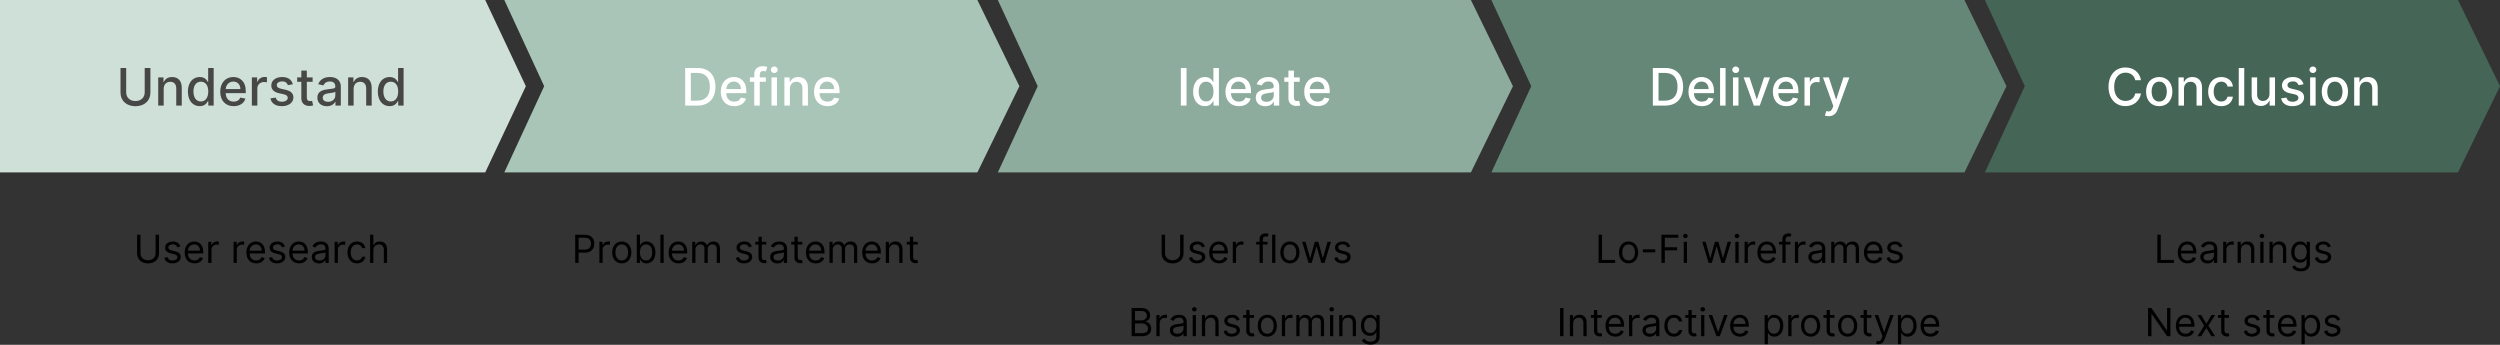 <svg width="1160" height="160" viewBox="0 0 1160 160" fill="none" xmlns="http://www.w3.org/2000/svg">
<rect x="0" y="0" width="1160" height="160" fill="#333333" stroke="none"/>
<path d="M0 0H225.145L244 40L225.145 80H0V0Z" fill="#CFE0D9"/>
<path d="M234 0H453.5L473 40L453.5 80H234L252.5 40L234 0Z" fill="#A8C5B8"/>
<path d="M463 0H682.5L702 40L682.5 80H463L481.5 40L463 0Z" fill="#8DAC9E"/>
<path d="M692 0H911.5L931 40L911.5 80H692L710.5 40L692 0Z" fill="#658777"/>
<path d="M921 0H1140.5L1160 40L1140.5 80H921L939.5 40L921 0Z" fill="#456556"/>
<path d="M67.142 31.546V42.812C67.142 45.182 65.506 46.886 62.847 46.886C60.196 46.886 58.551 45.182 58.551 42.812V31.546H55.918V43.026C55.918 46.69 58.662 49.29 62.847 49.29C67.031 49.29 69.784 46.69 69.784 43.026V31.546H67.142ZM75.957 41.227C75.957 39.139 77.235 37.946 79.008 37.946C80.738 37.946 81.786 39.08 81.786 40.98V49H84.335V40.673C84.335 37.435 82.553 35.739 79.877 35.739C77.908 35.739 76.621 36.651 76.016 38.04H75.854V35.909H73.408V49H75.957V41.227ZM92.653 49.256C95.039 49.256 95.977 47.798 96.437 46.963H96.65V49H99.138V31.546H96.59V38.031H96.437C95.977 37.222 95.107 35.739 92.67 35.739C89.508 35.739 87.181 38.236 87.181 42.48C87.181 46.716 89.474 49.256 92.653 49.256ZM93.215 47.082C90.94 47.082 89.755 45.08 89.755 42.455C89.755 39.855 90.914 37.903 93.215 37.903C95.44 37.903 96.633 39.719 96.633 42.455C96.633 45.207 95.414 47.082 93.215 47.082ZM108.418 49.264C111.273 49.264 113.293 47.858 113.872 45.727L111.46 45.293C111 46.528 109.892 47.159 108.443 47.159C106.261 47.159 104.795 45.744 104.727 43.222H114.034V42.318C114.034 37.588 111.205 35.739 108.239 35.739C104.591 35.739 102.188 38.517 102.188 42.54C102.188 46.605 104.557 49.264 108.418 49.264ZM104.736 41.312C104.838 39.455 106.185 37.844 108.256 37.844C110.233 37.844 111.528 39.31 111.537 41.312H104.736ZM116.862 49H119.41V41.006C119.41 39.293 120.731 38.057 122.538 38.057C123.066 38.057 123.663 38.151 123.867 38.21V35.773C123.612 35.739 123.109 35.713 122.785 35.713C121.251 35.713 119.938 36.582 119.461 37.989H119.325V35.909H116.862V49ZM135.882 39.105C135.354 37.068 133.76 35.739 130.93 35.739C127.973 35.739 125.876 37.298 125.876 39.617C125.876 41.474 127.001 42.71 129.456 43.256L131.672 43.742C132.933 44.023 133.521 44.585 133.521 45.403C133.521 46.418 132.439 47.21 130.768 47.21C129.243 47.21 128.263 46.554 127.956 45.267L125.493 45.642C125.919 47.96 127.845 49.264 130.786 49.264C133.947 49.264 136.138 47.585 136.138 45.216C136.138 43.367 134.962 42.224 132.558 41.67L130.479 41.193C129.038 40.852 128.416 40.367 128.425 39.48C128.416 38.474 129.507 37.758 130.956 37.758C132.541 37.758 133.274 38.636 133.572 39.514L135.882 39.105ZM145.05 35.909H142.366V32.773H139.817V35.909H137.9V37.955H139.817V45.685C139.809 48.062 141.624 49.213 143.636 49.17C144.445 49.162 144.991 49.008 145.289 48.898L144.829 46.793C144.658 46.827 144.343 46.903 143.934 46.903C143.107 46.903 142.366 46.631 142.366 45.156V37.955H145.05V35.909ZM151.679 49.29C153.844 49.29 155.062 48.19 155.548 47.21H155.651V49H158.139V40.307C158.139 36.497 155.139 35.739 153.06 35.739C150.69 35.739 148.509 36.693 147.656 39.08L150.051 39.625C150.426 38.696 151.381 37.801 153.094 37.801C154.739 37.801 155.582 38.662 155.582 40.145V40.205C155.582 41.133 154.628 41.117 152.276 41.389C149.795 41.679 147.256 42.327 147.256 45.301C147.256 47.875 149.19 49.29 151.679 49.29ZM152.233 47.244C150.793 47.244 149.753 46.597 149.753 45.335C149.753 43.972 150.963 43.486 152.438 43.29C153.264 43.179 155.224 42.957 155.591 42.591V44.278C155.591 45.83 154.355 47.244 152.233 47.244ZM164.082 41.227C164.082 39.139 165.36 37.946 167.133 37.946C168.863 37.946 169.911 39.08 169.911 40.98V49H172.46V40.673C172.46 37.435 170.678 35.739 168.002 35.739C166.033 35.739 164.746 36.651 164.141 38.04H163.979V35.909H161.533V49H164.082V41.227ZM180.778 49.256C183.164 49.256 184.102 47.798 184.562 46.963H184.775V49H187.263V31.546H184.715V38.031H184.562C184.102 37.222 183.232 35.739 180.795 35.739C177.633 35.739 175.306 38.236 175.306 42.48C175.306 46.716 177.599 49.256 180.778 49.256ZM181.34 47.082C179.065 47.082 177.88 45.08 177.88 42.455C177.88 39.855 179.039 37.903 181.34 37.903C183.565 37.903 184.758 39.719 184.758 42.455C184.758 45.207 183.539 47.082 181.34 47.082Z" fill="#474747"/>
<path d="M323.568 49C328.886 49 331.963 45.702 331.963 40.247C331.963 34.818 328.886 31.546 323.747 31.546H317.918V49H323.568ZM320.551 46.699V33.847H323.585C327.403 33.847 329.372 36.131 329.372 40.247C329.372 44.381 327.403 46.699 323.423 46.699H320.551ZM340.675 49.264C343.531 49.264 345.55 47.858 346.13 45.727L343.718 45.293C343.258 46.528 342.15 47.159 340.701 47.159C338.519 47.159 337.053 45.744 336.985 43.222H346.292V42.318C346.292 37.588 343.462 35.739 340.496 35.739C336.849 35.739 334.445 38.517 334.445 42.54C334.445 46.605 336.815 49.264 340.675 49.264ZM336.994 41.312C337.096 39.455 338.442 37.844 340.513 37.844C342.491 37.844 343.786 39.31 343.795 41.312H336.994ZM355.349 35.909H352.528V34.733C352.528 33.574 353.006 32.943 354.25 32.943C354.778 32.943 355.153 33.062 355.392 33.139L355.989 31.077C355.631 30.94 354.889 30.727 353.858 30.727C351.787 30.727 349.972 31.938 349.972 34.392V35.909H347.952V37.955H349.972V49H352.528V37.955H355.349V35.909ZM357.979 49H360.527V35.909H357.979V49ZM359.266 33.889C360.143 33.889 360.876 33.207 360.876 32.372C360.876 31.537 360.143 30.847 359.266 30.847C358.379 30.847 357.655 31.537 357.655 32.372C357.655 33.207 358.379 33.889 359.266 33.889ZM366.504 41.227C366.504 39.139 367.782 37.946 369.555 37.946C371.285 37.946 372.333 39.08 372.333 40.98V49H374.881V40.673C374.881 37.435 373.1 35.739 370.424 35.739C368.455 35.739 367.168 36.651 366.563 38.04H366.401V35.909H363.955V49H366.504V41.227ZM383.941 49.264C386.796 49.264 388.816 47.858 389.396 45.727L386.984 45.293C386.523 46.528 385.415 47.159 383.967 47.159C381.785 47.159 380.319 45.744 380.251 43.222H389.558V42.318C389.558 37.588 386.728 35.739 383.762 35.739C380.114 35.739 377.711 38.517 377.711 42.54C377.711 46.605 380.08 49.264 383.941 49.264ZM380.259 41.312C380.362 39.455 381.708 37.844 383.779 37.844C385.756 37.844 387.052 39.31 387.06 41.312H380.259Z" fill="white"/>
<path d="M550.551 31.546H547.918V49H550.551V31.546ZM559.082 49.256C561.469 49.256 562.406 47.798 562.866 46.963H563.08V49H565.568V31.546H563.02V38.031H562.866C562.406 37.222 561.537 35.739 559.099 35.739C555.938 35.739 553.611 38.236 553.611 42.48C553.611 46.716 555.903 49.256 559.082 49.256ZM559.645 47.082C557.369 47.082 556.185 45.08 556.185 42.455C556.185 39.855 557.344 37.903 559.645 37.903C561.869 37.903 563.062 39.719 563.062 42.455C563.062 45.207 561.844 47.082 559.645 47.082ZM574.847 49.264C577.702 49.264 579.722 47.858 580.302 45.727L577.89 45.293C577.43 46.528 576.322 47.159 574.873 47.159C572.691 47.159 571.225 45.744 571.157 43.222H580.464V42.318C580.464 37.588 577.634 35.739 574.668 35.739C571.021 35.739 568.617 38.517 568.617 42.54C568.617 46.605 570.987 49.264 574.847 49.264ZM571.165 41.312C571.268 39.455 572.614 37.844 574.685 37.844C576.663 37.844 577.958 39.31 577.967 41.312H571.165ZM587.101 49.29C589.266 49.29 590.484 48.19 590.97 47.21H591.072V49H593.561V40.307C593.561 36.497 590.561 35.739 588.482 35.739C586.112 35.739 583.93 36.693 583.078 39.08L585.473 39.625C585.848 38.696 586.803 37.801 588.516 37.801C590.161 37.801 591.004 38.662 591.004 40.145V40.205C591.004 41.133 590.05 41.117 587.697 41.389C585.217 41.679 582.678 42.327 582.678 45.301C582.678 47.875 584.612 49.29 587.101 49.29ZM587.655 47.244C586.214 47.244 585.175 46.597 585.175 45.335C585.175 43.972 586.385 43.486 587.859 43.29C588.686 43.179 590.646 42.957 591.013 42.591V44.278C591.013 45.83 589.777 47.244 587.655 47.244ZM603.066 35.909H600.381V32.773H597.833V35.909H595.915V37.955H597.833V45.685C597.825 48.062 599.64 49.213 601.651 49.17C602.461 49.162 603.006 49.008 603.305 48.898L602.844 46.793C602.674 46.827 602.359 46.903 601.95 46.903C601.123 46.903 600.381 46.631 600.381 45.156V37.955H603.066V35.909ZM611.386 49.264C614.241 49.264 616.261 47.858 616.841 45.727L614.429 45.293C613.969 46.528 612.861 47.159 611.412 47.159C609.23 47.159 607.764 45.744 607.696 43.222H617.003V42.318C617.003 37.588 614.173 35.739 611.207 35.739C607.56 35.739 605.156 38.517 605.156 42.54C605.156 46.605 607.526 49.264 611.386 49.264ZM607.705 41.312C607.807 39.455 609.153 37.844 611.224 37.844C613.202 37.844 614.497 39.31 614.506 41.312H607.705Z" fill="white"/>
<path d="M772.568 49C777.886 49 780.963 45.702 780.963 40.247C780.963 34.818 777.886 31.546 772.747 31.546H766.918V49H772.568ZM769.551 46.699V33.847H772.585C776.403 33.847 778.372 36.131 778.372 40.247C778.372 44.381 776.403 46.699 772.423 46.699H769.551ZM789.675 49.264C792.531 49.264 794.55 47.858 795.13 45.727L792.718 45.293C792.258 46.528 791.15 47.159 789.701 47.159C787.519 47.159 786.053 45.744 785.985 43.222H795.292V42.318C795.292 37.588 792.462 35.739 789.496 35.739C785.849 35.739 783.445 38.517 783.445 42.54C783.445 46.605 785.815 49.264 789.675 49.264ZM785.994 41.312C786.096 39.455 787.442 37.844 789.513 37.844C791.491 37.844 792.786 39.31 792.795 41.312H785.994ZM800.668 31.546H798.119V49H800.668V31.546ZM804.096 49H806.644V35.909H804.096V49ZM805.383 33.889C806.261 33.889 806.994 33.207 806.994 32.372C806.994 31.537 806.261 30.847 805.383 30.847C804.496 30.847 803.772 31.537 803.772 32.372C803.772 33.207 804.496 33.889 805.383 33.889ZM821.271 35.909H818.536L815.229 45.983H815.092L811.777 35.909H809.041L813.797 49H816.524L821.271 35.909ZM828.839 49.264C831.695 49.264 833.714 47.858 834.294 45.727L831.882 45.293C831.422 46.528 830.314 47.159 828.865 47.159C826.683 47.159 825.217 45.744 825.149 43.222H834.456V42.318C834.456 37.588 831.626 35.739 828.661 35.739C825.013 35.739 822.609 38.517 822.609 42.54C822.609 46.605 824.979 49.264 828.839 49.264ZM825.158 41.312C825.26 39.455 826.607 37.844 828.678 37.844C830.655 37.844 831.95 39.31 831.959 41.312H825.158ZM837.283 49H839.832V41.006C839.832 39.293 841.153 38.057 842.96 38.057C843.488 38.057 844.085 38.151 844.289 38.21V35.773C844.033 35.739 843.531 35.713 843.207 35.713C841.673 35.713 840.36 36.582 839.883 37.989H839.746V35.909H837.283V49ZM848.504 53.909C850.609 53.909 851.938 52.81 852.697 50.747L858.109 35.935L855.356 35.909L852.04 46.068H851.904L848.589 35.909H845.862L850.651 49.17L850.336 50.04C849.688 51.778 848.776 51.923 847.379 51.54L846.765 53.628C847.072 53.764 847.737 53.909 848.504 53.909Z" fill="white"/>
<path d="M993.415 37.222C992.818 33.489 989.895 31.307 986.205 31.307C981.688 31.307 978.355 34.69 978.355 40.273C978.355 45.855 981.67 49.239 986.205 49.239C990.04 49.239 992.844 46.835 993.415 43.383L990.756 43.375C990.304 45.608 988.429 46.835 986.222 46.835C983.23 46.835 980.972 44.543 980.972 40.273C980.972 36.037 983.222 33.71 986.23 33.71C988.455 33.71 990.321 34.963 990.756 37.222H993.415ZM1001.88 49.264C1005.57 49.264 1007.98 46.562 1007.98 42.514C1007.98 38.44 1005.57 35.739 1001.88 35.739C998.185 35.739 995.773 38.44 995.773 42.514C995.773 46.562 998.185 49.264 1001.88 49.264ZM1001.88 47.125C999.472 47.125 998.347 45.02 998.347 42.506C998.347 40 999.472 37.869 1001.88 37.869C1004.28 37.869 1005.4 40 1005.4 42.506C1005.4 45.02 1004.28 47.125 1001.88 47.125ZM1013.37 41.227C1013.37 39.139 1014.65 37.946 1016.42 37.946C1018.15 37.946 1019.2 39.08 1019.2 40.98V49H1021.75V40.673C1021.75 37.435 1019.97 35.739 1017.29 35.739C1015.32 35.739 1014.04 36.651 1013.43 38.04H1013.27V35.909H1010.82V49H1013.37V41.227ZM1030.68 49.264C1033.77 49.264 1035.78 47.406 1036.06 44.858H1033.58C1033.25 46.273 1032.15 47.108 1030.7 47.108C1028.54 47.108 1027.15 45.31 1027.15 42.455C1027.15 39.651 1028.57 37.886 1030.7 37.886C1032.32 37.886 1033.31 38.909 1033.58 40.136H1036.06C1035.79 37.494 1033.63 35.739 1030.65 35.739C1026.96 35.739 1024.58 38.517 1024.58 42.514C1024.58 46.46 1026.88 49.264 1030.68 49.264ZM1041.33 31.546H1038.78V49H1041.33V31.546ZM1053.05 43.571C1053.06 45.795 1051.41 46.852 1049.98 46.852C1048.4 46.852 1047.31 45.71 1047.31 43.929V35.909H1044.76V44.236C1044.76 47.483 1046.54 49.17 1049.06 49.17C1051.02 49.17 1052.36 48.131 1052.97 46.733H1053.1V49H1055.61V35.909H1053.05V43.571ZM1068.84 39.105C1068.31 37.068 1066.72 35.739 1063.89 35.739C1060.93 35.739 1058.84 37.298 1058.84 39.617C1058.84 41.474 1059.96 42.71 1062.42 43.256L1064.63 43.742C1065.89 44.023 1066.48 44.585 1066.48 45.403C1066.48 46.418 1065.4 47.21 1063.73 47.21C1062.2 47.21 1061.22 46.554 1060.92 45.267L1058.45 45.642C1058.88 47.96 1060.81 49.264 1063.75 49.264C1066.91 49.264 1069.1 47.585 1069.1 45.216C1069.1 43.367 1067.92 42.224 1065.52 41.67L1063.44 41.193C1062 40.852 1061.38 40.367 1061.39 39.48C1061.38 38.474 1062.47 37.758 1063.92 37.758C1065.5 37.758 1066.24 38.636 1066.53 39.514L1068.84 39.105ZM1071.9 49H1074.45V35.909H1071.9V49ZM1073.19 33.889C1074.07 33.889 1074.8 33.207 1074.8 32.372C1074.8 31.537 1074.07 30.847 1073.19 30.847C1072.3 30.847 1071.58 31.537 1071.58 32.372C1071.58 33.207 1072.3 33.889 1073.19 33.889ZM1083.39 49.264C1087.08 49.264 1089.49 46.562 1089.49 42.514C1089.49 38.44 1087.08 35.739 1083.39 35.739C1079.7 35.739 1077.29 38.44 1077.29 42.514C1077.29 46.562 1079.7 49.264 1083.39 49.264ZM1083.4 47.125C1080.99 47.125 1079.86 45.02 1079.86 42.506C1079.86 40 1080.99 37.869 1083.4 37.869C1085.79 37.869 1086.92 40 1086.92 42.506C1086.92 45.02 1085.79 47.125 1083.4 47.125ZM1094.89 41.227C1094.89 39.139 1096.16 37.946 1097.94 37.946C1099.67 37.946 1100.72 39.08 1100.72 40.98V49H1103.26V40.673C1103.26 37.435 1101.48 35.739 1098.81 35.739C1096.84 35.739 1095.55 36.651 1094.95 38.04H1094.78V35.909H1092.34V49H1094.89V41.227Z" fill="white"/>
<path d="M72.192 108.909V117.449C72.192 119.366 70.875 120.747 68.689 120.747C66.503 120.747 65.186 119.366 65.186 117.449V108.909H63.601V117.577C63.601 120.261 65.608 122.23 68.689 122.23C71.77 122.23 73.777 120.261 73.777 117.577V108.909H72.192ZM83.693 114.381C83.22 112.987 82.159 112.054 80.215 112.054C78.144 112.054 76.61 113.23 76.61 114.892C76.61 116.247 77.416 117.155 79.218 117.577L80.855 117.96C81.845 118.19 82.312 118.663 82.312 119.341C82.312 120.185 81.417 120.875 80.011 120.875C78.777 120.875 78.004 120.344 77.735 119.29L76.303 119.648C76.655 121.316 78.029 122.205 80.036 122.205C82.318 122.205 83.872 120.958 83.872 119.264C83.872 117.896 83.015 117.033 81.264 116.605L79.806 116.247C78.643 115.96 78.119 115.57 78.119 114.815C78.119 113.972 79.014 113.358 80.215 113.358C81.532 113.358 82.076 114.087 82.338 114.764L83.693 114.381ZM90.259 122.205C92.253 122.205 93.711 121.207 94.171 119.724L92.713 119.315C92.33 120.338 91.441 120.849 90.259 120.849C88.488 120.849 87.267 119.705 87.197 117.602H94.324V116.963C94.324 113.307 92.151 112.054 90.106 112.054C87.446 112.054 85.682 114.151 85.682 117.168C85.682 120.185 87.421 122.205 90.259 122.205ZM87.197 116.298C87.299 114.771 88.38 113.409 90.106 113.409C91.742 113.409 92.79 114.636 92.79 116.298H87.197ZM96.619 122H98.127V115.787C98.127 114.457 99.176 113.486 100.608 113.486C101.01 113.486 101.426 113.562 101.528 113.588V112.054C101.355 112.041 100.959 112.028 100.735 112.028C99.559 112.028 98.537 112.693 98.179 113.665H98.076V112.182H96.619V122ZM108.379 122H109.887V115.787C109.887 114.457 110.936 113.486 112.367 113.486C112.77 113.486 113.186 113.562 113.288 113.588V112.054C113.115 112.041 112.719 112.028 112.495 112.028C111.319 112.028 110.296 112.693 109.938 113.665H109.836V112.182H108.379V122ZM118.894 122.205C120.888 122.205 122.345 121.207 122.806 119.724L121.348 119.315C120.965 120.338 120.076 120.849 118.894 120.849C117.123 120.849 115.902 119.705 115.832 117.602H122.959V116.963C122.959 113.307 120.786 112.054 118.74 112.054C116.081 112.054 114.317 114.151 114.317 117.168C114.317 120.185 116.056 122.205 118.894 122.205ZM115.832 116.298C115.934 114.771 117.014 113.409 118.74 113.409C120.377 113.409 121.425 114.636 121.425 116.298H115.832ZM132.208 114.381C131.735 112.987 130.674 112.054 128.731 112.054C126.66 112.054 125.126 113.23 125.126 114.892C125.126 116.247 125.931 117.155 127.734 117.577L129.37 117.96C130.361 118.19 130.828 118.663 130.828 119.341C130.828 120.185 129.933 120.875 128.526 120.875C127.293 120.875 126.519 120.344 126.251 119.29L124.819 119.648C125.171 121.316 126.545 122.205 128.552 122.205C130.834 122.205 132.387 120.958 132.387 119.264C132.387 117.896 131.531 117.033 129.779 116.605L128.322 116.247C127.159 115.96 126.634 115.57 126.634 114.815C126.634 113.972 127.529 113.358 128.731 113.358C130.048 113.358 130.591 114.087 130.853 114.764L132.208 114.381ZM138.775 122.205C140.769 122.205 142.226 121.207 142.686 119.724L141.229 119.315C140.846 120.338 139.957 120.849 138.775 120.849C137.004 120.849 135.783 119.705 135.713 117.602H142.84V116.963C142.84 113.307 140.667 112.054 138.621 112.054C135.962 112.054 134.198 114.151 134.198 117.168C134.198 120.185 135.936 122.205 138.775 122.205ZM135.713 116.298C135.815 114.771 136.895 113.409 138.621 113.409C140.257 113.409 141.306 114.636 141.306 116.298H135.713ZM148.024 122.23C149.737 122.23 150.632 121.31 150.939 120.67H151.015V122H152.524V115.531C152.524 112.412 150.146 112.054 148.893 112.054C147.41 112.054 145.723 112.565 144.956 114.355L146.387 114.866C146.72 114.151 147.506 113.384 148.944 113.384C150.331 113.384 151.015 114.119 151.015 115.378V115.429C151.015 116.158 150.274 116.094 148.484 116.324C146.662 116.56 144.674 116.963 144.674 119.213C144.674 121.131 146.157 122.23 148.024 122.23ZM148.254 120.875C147.052 120.875 146.183 120.338 146.183 119.29C146.183 118.139 147.231 117.781 148.407 117.628C149.047 117.551 150.76 117.372 151.015 117.065V118.446C151.015 119.673 150.044 120.875 148.254 120.875ZM155.277 122H156.786V115.787C156.786 114.457 157.834 113.486 159.266 113.486C159.669 113.486 160.084 113.562 160.186 113.588V112.054C160.014 112.041 159.617 112.028 159.394 112.028C158.218 112.028 157.195 112.693 156.837 113.665H156.735V112.182H155.277V122ZM165.664 122.205C167.838 122.205 169.269 120.875 169.525 119.136H168.017C167.735 120.21 166.84 120.849 165.664 120.849C163.874 120.849 162.724 119.366 162.724 117.091C162.724 114.866 163.9 113.409 165.664 113.409C166.994 113.409 167.786 114.227 168.017 115.122H169.525C169.269 113.281 167.71 112.054 165.639 112.054C162.98 112.054 161.215 114.151 161.215 117.142C161.215 120.082 162.903 122.205 165.664 122.205ZM173.239 116.094C173.239 114.381 174.332 113.409 175.821 113.409C177.24 113.409 178.097 114.304 178.097 115.864V122H179.605V115.761C179.605 113.237 178.263 112.054 176.256 112.054C174.709 112.054 173.827 112.7 173.367 113.716H173.239V108.909H171.73V122H173.239V116.094Z" fill="black"/>
<path d="M266.893 122H268.478V117.219H271.342C274.391 117.219 275.765 115.365 275.765 113.051C275.765 110.737 274.391 108.909 271.316 108.909H266.893V122ZM268.478 115.812V110.315H271.265C273.394 110.315 274.205 111.479 274.205 113.051C274.205 114.624 273.394 115.812 271.291 115.812H268.478ZM278.114 122H279.623V115.787C279.623 114.457 280.671 113.486 282.103 113.486C282.505 113.486 282.921 113.562 283.023 113.588V112.054C282.851 112.041 282.454 112.028 282.231 112.028C281.054 112.028 280.032 112.693 279.674 113.665H279.571V112.182H278.114V122ZM288.501 122.205C291.16 122.205 292.95 120.185 292.95 117.142C292.95 114.074 291.16 112.054 288.501 112.054C285.842 112.054 284.052 114.074 284.052 117.142C284.052 120.185 285.842 122.205 288.501 122.205ZM288.501 120.849C286.481 120.849 285.561 119.111 285.561 117.142C285.561 115.173 286.481 113.409 288.501 113.409C290.521 113.409 291.441 115.173 291.441 117.142C291.441 119.111 290.521 120.849 288.501 120.849ZM295.457 122H296.915V120.491H297.094C297.426 121.028 298.065 122.205 299.957 122.205C302.412 122.205 304.125 120.236 304.125 117.116C304.125 114.023 302.412 112.054 299.932 112.054C298.014 112.054 297.426 113.23 297.094 113.741H296.966V108.909H295.457V122ZM296.94 117.091C296.94 114.892 297.912 113.409 299.753 113.409C301.67 113.409 302.616 115.02 302.616 117.091C302.616 119.188 301.645 120.849 299.753 120.849C297.937 120.849 296.94 119.315 296.94 117.091ZM307.941 108.909H306.432V122H307.941V108.909ZM314.82 122.205C316.815 122.205 318.272 121.207 318.732 119.724L317.275 119.315C316.891 120.338 316.003 120.849 314.82 120.849C313.05 120.849 311.829 119.705 311.759 117.602H318.886V116.963C318.886 113.307 316.712 112.054 314.667 112.054C312.008 112.054 310.244 114.151 310.244 117.168C310.244 120.185 311.982 122.205 314.82 122.205ZM311.759 116.298C311.861 114.771 312.941 113.409 314.667 113.409C316.303 113.409 317.352 114.636 317.352 116.298H311.759ZM321.18 122H322.689V115.864C322.689 114.425 323.737 113.409 324.913 113.409C326.058 113.409 326.857 114.157 326.857 115.276V122H328.391V115.608C328.391 114.342 329.183 113.409 330.564 113.409C331.638 113.409 332.558 113.978 332.558 115.429V122H334.067V115.429C334.067 113.121 332.827 112.054 331.075 112.054C329.669 112.054 328.64 112.7 328.135 113.716H328.033C327.547 112.668 326.69 112.054 325.399 112.054C324.121 112.054 323.175 112.668 322.766 113.716H322.638V112.182H321.18V122ZM348.842 114.381C348.369 112.987 347.308 112.054 345.365 112.054C343.294 112.054 341.76 113.23 341.76 114.892C341.76 116.247 342.565 117.155 344.368 117.577L346.004 117.96C346.995 118.19 347.461 118.663 347.461 119.341C347.461 120.185 346.566 120.875 345.16 120.875C343.927 120.875 343.153 120.344 342.885 119.29L341.453 119.648C341.804 121.316 343.179 122.205 345.186 122.205C347.468 122.205 349.021 120.958 349.021 119.264C349.021 117.896 348.165 117.033 346.413 116.605L344.956 116.247C343.792 115.96 343.268 115.57 343.268 114.815C343.268 113.972 344.163 113.358 345.365 113.358C346.682 113.358 347.225 114.087 347.487 114.764L348.842 114.381ZM355.562 112.182H353.465V109.83H351.957V112.182H350.474V113.46H351.957V119.597C351.957 121.31 353.337 122.128 354.616 122.128C355.178 122.128 355.536 122.026 355.741 121.949L355.434 120.594C355.306 120.619 355.101 120.67 354.769 120.67C354.104 120.67 353.465 120.466 353.465 119.188V113.46H355.562V112.182ZM360.72 122.23C362.433 122.23 363.328 121.31 363.635 120.67H363.712V122H365.22V115.531C365.22 112.412 362.842 112.054 361.589 112.054C360.106 112.054 358.419 112.565 357.652 114.355L359.084 114.866C359.416 114.151 360.202 113.384 361.641 113.384C363.028 113.384 363.712 114.119 363.712 115.378V115.429C363.712 116.158 362.97 116.094 361.18 116.324C359.359 116.56 357.371 116.963 357.371 119.213C357.371 121.131 358.854 122.23 360.72 122.23ZM360.95 120.875C359.748 120.875 358.879 120.338 358.879 119.29C358.879 118.139 359.927 117.781 361.104 117.628C361.743 117.551 363.456 117.372 363.712 117.065V118.446C363.712 119.673 362.74 120.875 360.95 120.875ZM372.243 112.182H370.147V109.83H368.638V112.182H367.155V113.46H368.638V119.597C368.638 121.31 370.019 122.128 371.297 122.128C371.86 122.128 372.218 122.026 372.422 121.949L372.116 120.594C371.988 120.619 371.783 120.67 371.451 120.67C370.786 120.67 370.147 120.466 370.147 119.188V113.46H372.243V112.182ZM378.524 122.205C380.518 122.205 381.975 121.207 382.435 119.724L380.978 119.315C380.595 120.338 379.706 120.849 378.524 120.849C376.753 120.849 375.532 119.705 375.462 117.602H382.589V116.963C382.589 113.307 380.416 112.054 378.37 112.054C375.711 112.054 373.947 114.151 373.947 117.168C373.947 120.185 375.685 122.205 378.524 122.205ZM375.462 116.298C375.564 114.771 376.644 113.409 378.37 113.409C380.006 113.409 381.055 114.636 381.055 116.298H375.462ZM384.884 122H386.392V115.864C386.392 114.425 387.44 113.409 388.617 113.409C389.761 113.409 390.56 114.157 390.56 115.276V122H392.094V115.608C392.094 114.342 392.886 113.409 394.267 113.409C395.341 113.409 396.261 113.978 396.261 115.429V122H397.77V115.429C397.77 113.121 396.53 112.054 394.778 112.054C393.372 112.054 392.343 112.7 391.838 113.716H391.736C391.25 112.668 390.394 112.054 389.102 112.054C387.824 112.054 386.878 112.668 386.469 113.716H386.341V112.182H384.884V122ZM404.645 122.205C406.639 122.205 408.096 121.207 408.557 119.724L407.099 119.315C406.716 120.338 405.827 120.849 404.645 120.849C402.874 120.849 401.653 119.705 401.583 117.602H408.71V116.963C408.71 113.307 406.537 112.054 404.491 112.054C401.832 112.054 400.068 114.151 400.068 117.168C400.068 120.185 401.807 122.205 404.645 122.205ZM401.583 116.298C401.685 114.771 402.765 113.409 404.491 113.409C406.128 113.409 407.176 114.636 407.176 116.298H401.583ZM412.513 116.094C412.513 114.381 413.574 113.409 415.019 113.409C416.419 113.409 417.269 114.323 417.269 115.864V122H418.777V115.761C418.777 113.256 417.441 112.054 415.454 112.054C413.971 112.054 413.05 112.719 412.59 113.716H412.462V112.182H411.005V122H412.513V116.094ZM425.804 112.182H423.707V109.83H422.199V112.182H420.716V113.46H422.199V119.597C422.199 121.31 423.579 122.128 424.858 122.128C425.42 122.128 425.778 122.026 425.983 121.949L425.676 120.594C425.548 120.619 425.344 120.67 425.011 120.67C424.347 120.67 423.707 120.466 423.707 119.188V113.46H425.804V112.182Z" fill="black"/>
<path d="M547.588 108.909V117.449C547.588 119.366 546.271 120.747 544.085 120.747C541.899 120.747 540.583 119.366 540.583 117.449V108.909H538.997V117.577C538.997 120.261 541.004 122.23 544.085 122.23C547.166 122.23 549.173 120.261 549.173 117.577V108.909H547.588ZM559.089 114.381C558.616 112.987 557.555 112.054 555.612 112.054C553.541 112.054 552.007 113.23 552.007 114.892C552.007 116.247 552.812 117.155 554.615 117.577L556.251 117.96C557.242 118.19 557.708 118.663 557.708 119.341C557.708 120.185 556.814 120.875 555.407 120.875C554.174 120.875 553.4 120.344 553.132 119.29L551.7 119.648C552.051 121.316 553.426 122.205 555.433 122.205C557.715 122.205 559.268 120.958 559.268 119.264C559.268 117.896 558.412 117.033 556.66 116.605L555.203 116.247C554.039 115.96 553.515 115.57 553.515 114.815C553.515 113.972 554.41 113.358 555.612 113.358C556.929 113.358 557.472 114.087 557.734 114.764L559.089 114.381ZM565.655 122.205C567.65 122.205 569.107 121.207 569.567 119.724L568.11 119.315C567.726 120.338 566.838 120.849 565.655 120.849C563.885 120.849 562.664 119.705 562.594 117.602H569.721V116.963C569.721 113.307 567.547 112.054 565.502 112.054C562.843 112.054 561.079 114.151 561.079 117.168C561.079 120.185 562.817 122.205 565.655 122.205ZM562.594 116.298C562.696 114.771 563.776 113.409 565.502 113.409C567.138 113.409 568.187 114.636 568.187 116.298H562.594ZM572.015 122H573.524V115.787C573.524 114.457 574.572 113.486 576.004 113.486C576.407 113.486 576.822 113.562 576.925 113.588V112.054C576.752 112.041 576.356 112.028 576.132 112.028C574.956 112.028 573.933 112.693 573.575 113.665H573.473V112.182H572.015V122ZM588.147 112.182H585.949V111.185C585.949 110.213 586.358 109.702 587.355 109.702C587.789 109.702 588.045 109.804 588.199 109.855L588.633 108.551C588.403 108.449 587.943 108.295 587.201 108.295C585.795 108.295 584.44 109.139 584.44 110.827V112.182H582.855V113.46H584.44V122H585.949V113.46H588.147V112.182ZM591.77 108.909H590.262V122H591.77V108.909ZM598.522 122.205C601.181 122.205 602.971 120.185 602.971 117.142C602.971 114.074 601.181 112.054 598.522 112.054C595.863 112.054 594.073 114.074 594.073 117.142C594.073 120.185 595.863 122.205 598.522 122.205ZM598.522 120.849C596.502 120.849 595.581 119.111 595.581 117.142C595.581 115.173 596.502 113.409 598.522 113.409C600.542 113.409 601.462 115.173 601.462 117.142C601.462 119.111 600.542 120.849 598.522 120.849ZM607.164 122H608.647L610.794 114.457H610.948L613.096 122H614.578L617.57 112.182H615.985L613.863 119.673H613.76L611.689 112.182H610.078L607.982 119.699H607.88L605.757 112.182H604.172L607.164 122ZM626.519 114.381C626.046 112.987 624.985 112.054 623.042 112.054C620.971 112.054 619.436 113.23 619.436 114.892C619.436 116.247 620.242 117.155 622.044 117.577L623.681 117.96C624.672 118.19 625.138 118.663 625.138 119.341C625.138 120.185 624.243 120.875 622.837 120.875C621.603 120.875 620.83 120.344 620.561 119.29L619.13 119.648C619.481 121.316 620.855 122.205 622.863 122.205C625.145 122.205 626.698 120.958 626.698 119.264C626.698 117.896 625.841 117.033 624.09 116.605L622.632 116.247C621.469 115.96 620.945 115.57 620.945 114.815C620.945 113.972 621.84 113.358 623.042 113.358C624.358 113.358 624.902 114.087 625.164 114.764L626.519 114.381Z" fill="black"/>
<path d="M525.067 156H529.797C532.891 156 534.169 154.491 534.169 152.523C534.169 150.452 532.737 149.327 531.535 149.25V149.122C532.66 148.815 533.658 148.074 533.658 146.386C533.658 144.469 532.379 142.909 529.643 142.909H525.067V156ZM526.652 154.594V150.043H529.873C531.587 150.043 532.66 151.193 532.66 152.523C532.66 153.673 531.868 154.594 529.797 154.594H526.652ZM526.652 148.662V144.315H529.643C531.382 144.315 532.149 145.236 532.149 146.386C532.149 147.767 531.024 148.662 529.592 148.662H526.652ZM536.569 156H538.078V149.787C538.078 148.457 539.126 147.486 540.558 147.486C540.96 147.486 541.376 147.562 541.478 147.588V146.054C541.306 146.041 540.909 146.028 540.686 146.028C539.509 146.028 538.487 146.693 538.129 147.665H538.027V146.182H536.569V156ZM546.156 156.23C547.869 156.23 548.764 155.31 549.07 154.67H549.147V156H550.656V149.531C550.656 146.412 548.278 146.054 547.025 146.054C545.542 146.054 543.854 146.565 543.087 148.355L544.519 148.866C544.852 148.151 545.638 147.384 547.076 147.384C548.463 147.384 549.147 148.119 549.147 149.378V149.429C549.147 150.158 548.406 150.094 546.616 150.324C544.794 150.56 542.806 150.963 542.806 153.213C542.806 155.131 544.289 156.23 546.156 156.23ZM546.386 154.875C545.184 154.875 544.315 154.338 544.315 153.29C544.315 152.139 545.363 151.781 546.539 151.628C547.178 151.551 548.891 151.372 549.147 151.065V152.446C549.147 153.673 548.176 154.875 546.386 154.875ZM553.409 156H554.918V146.182H553.409V156ZM554.176 144.545C554.764 144.545 555.25 144.085 555.25 143.523C555.25 142.96 554.764 142.5 554.176 142.5C553.588 142.5 553.102 142.96 553.102 143.523C553.102 144.085 553.588 144.545 554.176 144.545ZM559.189 150.094C559.189 148.381 560.25 147.409 561.695 147.409C563.095 147.409 563.945 148.323 563.945 149.864V156H565.453V149.761C565.453 147.256 564.117 146.054 562.129 146.054C560.646 146.054 559.726 146.719 559.266 147.716H559.138V146.182H557.68V156H559.189V150.094ZM575.164 148.381C574.691 146.987 573.63 146.054 571.687 146.054C569.616 146.054 568.082 147.23 568.082 148.892C568.082 150.247 568.887 151.155 570.69 151.577L572.326 151.96C573.317 152.19 573.784 152.663 573.784 153.341C573.784 154.185 572.889 154.875 571.483 154.875C570.249 154.875 569.475 154.344 569.207 153.29L567.775 153.648C568.127 155.316 569.501 156.205 571.508 156.205C573.79 156.205 575.343 154.958 575.343 153.264C575.343 151.896 574.487 151.033 572.735 150.605L571.278 150.247C570.115 149.96 569.59 149.57 569.59 148.815C569.59 147.972 570.485 147.358 571.687 147.358C573.004 147.358 573.547 148.087 573.809 148.764L575.164 148.381ZM581.884 146.182H579.787V143.83H578.279V146.182H576.796V147.46H578.279V153.597C578.279 155.31 579.66 156.128 580.938 156.128C581.5 156.128 581.858 156.026 582.063 155.949L581.756 154.594C581.628 154.619 581.424 154.67 581.091 154.67C580.427 154.67 579.787 154.466 579.787 153.188V147.46H581.884V146.182ZM588.036 156.205C590.695 156.205 592.485 154.185 592.485 151.142C592.485 148.074 590.695 146.054 588.036 146.054C585.377 146.054 583.587 148.074 583.587 151.142C583.587 154.185 585.377 156.205 588.036 156.205ZM588.036 154.849C586.016 154.849 585.096 153.111 585.096 151.142C585.096 149.173 586.016 147.409 588.036 147.409C590.056 147.409 590.977 149.173 590.977 151.142C590.977 153.111 590.056 154.849 588.036 154.849ZM594.788 156H596.296V149.787C596.296 148.457 597.345 147.486 598.777 147.486C599.179 147.486 599.595 147.562 599.697 147.588V146.054C599.524 146.041 599.128 146.028 598.904 146.028C597.728 146.028 596.706 146.693 596.348 147.665H596.245V146.182H594.788V156ZM601.485 156H602.994V149.864C602.994 148.425 604.042 147.409 605.218 147.409C606.362 147.409 607.161 148.157 607.161 149.276V156H608.695V149.608C608.695 148.342 609.488 147.409 610.869 147.409C611.943 147.409 612.863 147.978 612.863 149.429V156H614.372V149.429C614.372 147.121 613.131 146.054 611.38 146.054C609.974 146.054 608.945 146.7 608.44 147.716H608.337C607.852 146.668 606.995 146.054 605.704 146.054C604.426 146.054 603.479 146.668 603.07 147.716H602.943V146.182H601.485V156ZM617.13 156H618.638V146.182H617.13V156ZM617.897 144.545C618.485 144.545 618.971 144.085 618.971 143.523C618.971 142.96 618.485 142.5 617.897 142.5C617.309 142.5 616.823 142.96 616.823 143.523C616.823 144.085 617.309 144.545 617.897 144.545ZM622.91 150.094C622.91 148.381 623.971 147.409 625.415 147.409C626.815 147.409 627.665 148.323 627.665 149.864V156H629.174V149.761C629.174 147.256 627.838 146.054 625.85 146.054C624.367 146.054 623.447 146.719 622.986 147.716H622.859V146.182H621.401V156H622.91V150.094ZM635.894 159.886C638.246 159.886 640.138 158.812 640.138 156.281V146.182H638.68V147.741H638.527C638.195 147.23 637.581 146.054 635.663 146.054C633.183 146.054 631.47 148.023 631.47 151.04C631.47 154.108 633.26 155.847 635.638 155.847C637.555 155.847 638.169 154.722 638.502 154.185H638.629V156.179C638.629 157.815 637.479 158.557 635.894 158.557C634.11 158.557 633.484 157.617 633.081 157.074L631.879 157.918C632.493 158.947 633.701 159.886 635.894 159.886ZM635.842 154.491C633.95 154.491 632.979 153.06 632.979 151.014C632.979 149.02 633.925 147.409 635.842 147.409C637.683 147.409 638.655 148.892 638.655 151.014C638.655 153.188 637.658 154.491 635.842 154.491Z" fill="black"/>
<path d="M741.752 122H749.423V120.594H743.337V108.909H741.752V122ZM755.661 122.205C758.32 122.205 760.11 120.185 760.11 117.142C760.11 114.074 758.32 112.054 755.661 112.054C753.002 112.054 751.212 114.074 751.212 117.142C751.212 120.185 753.002 122.205 755.661 122.205ZM755.661 120.849C753.641 120.849 752.721 119.111 752.721 117.142C752.721 115.173 753.641 113.409 755.661 113.409C757.681 113.409 758.602 115.173 758.602 117.142C758.602 119.111 757.681 120.849 755.661 120.849ZM768.038 115.685H762.311V117.091H768.038V115.685ZM770.897 122H772.482V116.145H778.158V114.739H772.482V110.315H778.746V108.909H770.897V122ZM781.257 122H782.765V112.182H781.257V122ZM782.024 110.545C782.612 110.545 783.098 110.085 783.098 109.523C783.098 108.96 782.612 108.5 782.024 108.5C781.436 108.5 780.95 108.96 780.95 109.523C780.95 110.085 781.436 110.545 782.024 110.545ZM792.815 122H794.298L796.446 114.457H796.599L798.747 122H800.23L803.221 112.182H801.636L799.514 119.673H799.412L797.341 112.182H795.73L793.633 119.699H793.531L791.409 112.182H789.824L792.815 122ZM805.216 122H806.724V112.182H805.216V122ZM805.983 110.545C806.571 110.545 807.057 110.085 807.057 109.523C807.057 108.96 806.571 108.5 805.983 108.5C805.395 108.5 804.909 108.96 804.909 109.523C804.909 110.085 805.395 110.545 805.983 110.545ZM809.487 122H810.996V115.787C810.996 114.457 812.044 113.486 813.476 113.486C813.878 113.486 814.294 113.562 814.396 113.588V112.054C814.224 112.041 813.827 112.028 813.604 112.028C812.427 112.028 811.405 112.693 811.047 113.665H810.945V112.182H809.487V122ZM820.002 122.205C821.996 122.205 823.454 121.207 823.914 119.724L822.457 119.315C822.073 120.338 821.185 120.849 820.002 120.849C818.231 120.849 817.011 119.705 816.94 117.602H824.067V116.963C824.067 113.307 821.894 112.054 819.849 112.054C817.19 112.054 815.425 114.151 815.425 117.168C815.425 120.185 817.164 122.205 820.002 122.205ZM816.94 116.298C817.043 114.771 818.123 113.409 819.849 113.409C821.485 113.409 822.533 114.636 822.533 116.298H816.94ZM830.734 112.182H828.535V111.185C828.535 110.213 828.945 109.702 829.942 109.702C830.376 109.702 830.632 109.804 830.785 109.855L831.22 108.551C830.99 108.449 830.53 108.295 829.788 108.295C828.382 108.295 827.027 109.139 827.027 110.827V112.182H825.442V113.46H827.027V122H828.535V113.46H830.734V112.182ZM832.848 122H834.357V115.787C834.357 114.457 835.405 113.486 836.837 113.486C837.24 113.486 837.655 113.562 837.758 113.588V112.054C837.585 112.041 837.189 112.028 836.965 112.028C835.789 112.028 834.766 112.693 834.408 113.665H834.306V112.182H832.848V122ZM842.435 122.23C844.148 122.23 845.043 121.31 845.35 120.67H845.426V122H846.935V115.531C846.935 112.412 844.557 112.054 843.304 112.054C841.821 112.054 840.134 112.565 839.367 114.355L840.799 114.866C841.131 114.151 841.917 113.384 843.355 113.384C844.742 113.384 845.426 114.119 845.426 115.378V115.429C845.426 116.158 844.685 116.094 842.895 116.324C841.073 116.56 839.085 116.963 839.085 119.213C839.085 121.131 840.568 122.23 842.435 122.23ZM842.665 120.875C841.463 120.875 840.594 120.338 840.594 119.29C840.594 118.139 841.642 117.781 842.818 117.628C843.458 117.551 845.171 117.372 845.426 117.065V118.446C845.426 119.673 844.455 120.875 842.665 120.875ZM849.688 122H851.197V115.864C851.197 114.425 852.245 113.409 853.421 113.409C854.565 113.409 855.364 114.157 855.364 115.276V122H856.899V115.608C856.899 114.342 857.691 113.409 859.072 113.409C860.146 113.409 861.066 113.978 861.066 115.429V122H862.575V115.429C862.575 113.121 861.335 112.054 859.583 112.054C858.177 112.054 857.148 112.7 856.643 113.716H856.541C856.055 112.668 855.198 112.054 853.907 112.054C852.629 112.054 851.683 112.668 851.274 113.716H851.146V112.182H849.688V122ZM869.449 122.205C871.444 122.205 872.901 121.207 873.361 119.724L871.904 119.315C871.52 120.338 870.632 120.849 869.449 120.849C867.679 120.849 866.458 119.705 866.388 117.602H873.515V116.963C873.515 113.307 871.341 112.054 869.296 112.054C866.637 112.054 864.873 114.151 864.873 117.168C864.873 120.185 866.611 122.205 869.449 122.205ZM866.388 116.298C866.49 114.771 867.57 113.409 869.296 113.409C870.932 113.409 871.981 114.636 871.981 116.298H866.388ZM882.764 114.381C882.291 112.987 881.23 112.054 879.287 112.054C877.216 112.054 875.682 113.23 875.682 114.892C875.682 116.247 876.487 117.155 878.29 117.577L879.926 117.96C880.917 118.19 881.383 118.663 881.383 119.341C881.383 120.185 880.488 120.875 879.082 120.875C877.848 120.875 877.075 120.344 876.807 119.29L875.375 119.648C875.726 121.316 877.101 122.205 879.108 122.205C881.39 122.205 882.943 120.958 882.943 119.264C882.943 117.896 882.086 117.033 880.335 116.605L878.878 116.247C877.714 115.96 877.19 115.57 877.19 114.815C877.19 113.972 878.085 113.358 879.287 113.358C880.603 113.358 881.147 114.087 881.409 114.764L882.764 114.381Z" fill="black"/>
<path d="M725.461 142.909H723.876V156H725.461V142.909ZM729.944 150.094C729.944 148.381 731.005 147.409 732.45 147.409C733.849 147.409 734.7 148.323 734.7 149.864V156H736.208V149.761C736.208 147.256 734.872 146.054 732.884 146.054C731.401 146.054 730.481 146.719 730.021 147.716H729.893V146.182H728.435V156H729.944V150.094ZM743.235 146.182H741.138V143.83H739.629V146.182H738.146V147.46H739.629V153.597C739.629 155.31 741.01 156.128 742.289 156.128C742.851 156.128 743.209 156.026 743.414 155.949L743.107 154.594C742.979 154.619 742.774 154.67 742.442 154.67C741.777 154.67 741.138 154.466 741.138 153.188V147.46H743.235V146.182ZM749.515 156.205C751.509 156.205 752.966 155.207 753.427 153.724L751.969 153.315C751.586 154.338 750.697 154.849 749.515 154.849C747.744 154.849 746.523 153.705 746.453 151.602H753.58V150.963C753.58 147.307 751.407 146.054 749.361 146.054C746.702 146.054 744.938 148.151 744.938 151.168C744.938 154.185 746.677 156.205 749.515 156.205ZM746.453 150.298C746.555 148.771 747.635 147.409 749.361 147.409C750.998 147.409 752.046 148.636 752.046 150.298H746.453ZM755.875 156H757.383V149.787C757.383 148.457 758.432 147.486 759.863 147.486C760.266 147.486 760.682 147.562 760.784 147.588V146.054C760.611 146.041 760.215 146.028 759.991 146.028C758.815 146.028 757.792 146.693 757.434 147.665H757.332V146.182H755.875V156ZM765.461 156.23C767.174 156.23 768.069 155.31 768.376 154.67H768.453V156H769.961V149.531C769.961 146.412 767.583 146.054 766.331 146.054C764.848 146.054 763.16 146.565 762.393 148.355L763.825 148.866C764.157 148.151 764.944 147.384 766.382 147.384C767.769 147.384 768.453 148.119 768.453 149.378V149.429C768.453 150.158 767.711 150.094 765.922 150.324C764.1 150.56 762.112 150.963 762.112 153.213C762.112 155.131 763.595 156.23 765.461 156.23ZM765.691 154.875C764.49 154.875 763.62 154.338 763.62 153.29C763.62 152.139 764.669 151.781 765.845 151.628C766.484 151.551 768.197 151.372 768.453 151.065V152.446C768.453 153.673 767.481 154.875 765.691 154.875ZM776.703 156.205C778.877 156.205 780.308 154.875 780.564 153.136H779.056C778.774 154.21 777.879 154.849 776.703 154.849C774.914 154.849 773.763 153.366 773.763 151.091C773.763 148.866 774.939 147.409 776.703 147.409C778.033 147.409 778.825 148.227 779.056 149.122H780.564C780.308 147.281 778.749 146.054 776.678 146.054C774.019 146.054 772.254 148.151 772.254 151.142C772.254 154.082 773.942 156.205 776.703 156.205ZM787.039 146.182H784.943V143.83H783.434V146.182H781.951V147.46H783.434V153.597C783.434 155.31 784.815 156.128 786.093 156.128C786.656 156.128 787.014 156.026 787.218 155.949L786.911 154.594C786.784 154.619 786.579 154.67 786.247 154.67C785.582 154.67 784.943 154.466 784.943 153.188V147.46H787.039V146.182ZM789.308 156H790.817V146.182H789.308V156ZM790.075 144.545C790.664 144.545 791.149 144.085 791.149 143.523C791.149 142.96 790.664 142.5 790.075 142.5C789.487 142.5 789.002 142.96 789.002 143.523C789.002 144.085 789.487 144.545 790.075 144.545ZM801.608 146.182H799.972L797.262 154.006H797.159L794.449 146.182H792.813L796.444 156H797.978L801.608 146.182ZM807.364 156.205C809.359 156.205 810.816 155.207 811.276 153.724L809.819 153.315C809.435 154.338 808.547 154.849 807.364 154.849C805.594 154.849 804.373 153.705 804.303 151.602H811.43V150.963C811.43 147.307 809.256 146.054 807.211 146.054C804.552 146.054 802.788 148.151 802.788 151.168C802.788 154.185 804.526 156.205 807.364 156.205ZM804.303 150.298C804.405 148.771 805.485 147.409 807.211 147.409C808.847 147.409 809.896 148.636 809.896 150.298H804.303ZM818.787 159.682H820.295V154.491H820.423C820.756 155.028 821.395 156.205 823.287 156.205C825.741 156.205 827.455 154.236 827.455 151.116C827.455 148.023 825.741 146.054 823.261 146.054C821.344 146.054 820.756 147.23 820.423 147.741H820.244V146.182H818.787V159.682ZM820.27 151.091C820.27 148.892 821.241 147.409 823.082 147.409C825 147.409 825.946 149.02 825.946 151.091C825.946 153.188 824.974 154.849 823.082 154.849C821.267 154.849 820.27 153.315 820.27 151.091ZM829.756 156H831.264V149.787C831.264 148.457 832.312 147.486 833.744 147.486C834.147 147.486 834.562 147.562 834.665 147.588V146.054C834.492 146.041 834.096 146.028 833.872 146.028C832.696 146.028 831.673 146.693 831.315 147.665H831.213V146.182H829.756V156ZM840.143 156.205C842.802 156.205 844.592 154.185 844.592 151.142C844.592 148.074 842.802 146.054 840.143 146.054C837.484 146.054 835.694 148.074 835.694 151.142C835.694 154.185 837.484 156.205 840.143 156.205ZM840.143 154.849C838.123 154.849 837.202 153.111 837.202 151.142C837.202 149.173 838.123 147.409 840.143 147.409C842.163 147.409 843.083 149.173 843.083 151.142C843.083 153.111 842.163 154.849 840.143 154.849ZM851.164 146.182H849.068V143.83H847.559V146.182H846.076V147.46H847.559V153.597C847.559 155.31 848.94 156.128 850.218 156.128C850.781 156.128 851.139 156.026 851.343 155.949L851.036 154.594C850.909 154.619 850.704 154.67 850.372 154.67C849.707 154.67 849.068 154.466 849.068 153.188V147.46H851.164V146.182ZM857.317 156.205C859.976 156.205 861.765 154.185 861.765 151.142C861.765 148.074 859.976 146.054 857.317 146.054C854.657 146.054 852.868 148.074 852.868 151.142C852.868 154.185 854.657 156.205 857.317 156.205ZM857.317 154.849C855.297 154.849 854.376 153.111 854.376 151.142C854.376 149.173 855.297 147.409 857.317 147.409C859.336 147.409 860.257 149.173 860.257 151.142C860.257 153.111 859.336 154.849 857.317 154.849ZM868.338 146.182H866.241V143.83H864.733V146.182H863.25V147.46H864.733V153.597C864.733 155.31 866.114 156.128 867.392 156.128C867.955 156.128 868.312 156.026 868.517 155.949L868.21 154.594C868.082 154.619 867.878 154.67 867.545 154.67C866.881 154.67 866.241 154.466 866.241 153.188V147.46H868.338V146.182ZM871.579 159.682C872.94 159.682 873.899 158.96 874.468 157.432L878.648 146.207L876.999 146.182L874.289 154.006H874.187L871.477 146.182H869.84L873.471 156.051L873.19 156.818C872.64 158.314 871.962 158.455 870.863 158.173L870.479 159.503C870.633 159.58 871.067 159.682 871.579 159.682ZM880.644 159.682H882.153V154.491H882.281C882.613 155.028 883.252 156.205 885.144 156.205C887.599 156.205 889.312 154.236 889.312 151.116C889.312 148.023 887.599 146.054 885.119 146.054C883.201 146.054 882.613 147.23 882.281 147.741H882.102V146.182H880.644V159.682ZM882.127 151.091C882.127 148.892 883.099 147.409 884.94 147.409C886.857 147.409 887.803 149.02 887.803 151.091C887.803 153.188 886.832 154.849 884.94 154.849C883.124 154.849 882.127 153.315 882.127 151.091ZM895.73 156.205C897.724 156.205 899.181 155.207 899.642 153.724L898.184 153.315C897.801 154.338 896.912 154.849 895.73 154.849C893.959 154.849 892.738 153.705 892.668 151.602H899.795V150.963C899.795 147.307 897.622 146.054 895.576 146.054C892.917 146.054 891.153 148.151 891.153 151.168C891.153 154.185 892.892 156.205 895.73 156.205ZM892.668 150.298C892.77 148.771 893.85 147.409 895.576 147.409C897.213 147.409 898.261 148.636 898.261 150.298H892.668Z" fill="black"/>
<path d="M1007.08 142.909H1005.52V153.213H1005.39L998.232 142.909H996.698V156H998.283V145.722H998.411L1005.54 156H1007.08V142.909ZM1014.16 156.205C1016.16 156.205 1017.61 155.207 1018.07 153.724L1016.62 153.315C1016.23 154.338 1015.34 154.849 1014.16 154.849C1012.39 154.849 1011.17 153.705 1011.1 151.602H1018.23V150.963C1018.23 147.307 1016.05 146.054 1014.01 146.054C1011.35 146.054 1009.59 148.151 1009.59 151.168C1009.59 154.185 1011.32 156.205 1014.16 156.205ZM1011.1 150.298C1011.2 148.771 1012.28 147.409 1014.01 147.409C1015.65 147.409 1016.69 148.636 1016.69 150.298H1011.1ZM1021.38 146.182H1019.64L1022.76 151.091L1019.64 156H1021.38L1023.74 152.19L1026.09 156H1027.83L1024.66 151.091L1027.83 146.182H1026.09L1023.74 150.196L1021.38 146.182ZM1034.25 146.182H1032.15V143.83H1030.64V146.182H1029.16V147.46H1030.64V153.597C1030.64 155.31 1032.02 156.128 1033.3 156.128C1033.87 156.128 1034.22 156.026 1034.43 155.949L1034.12 154.594C1033.99 154.619 1033.79 154.67 1033.46 154.67C1032.79 154.67 1032.15 154.466 1032.15 153.188V147.46H1034.25V146.182ZM1048.54 148.381C1048.06 146.987 1047 146.054 1045.06 146.054C1042.99 146.054 1041.45 147.23 1041.45 148.892C1041.45 150.247 1042.26 151.155 1044.06 151.577L1045.7 151.96C1046.69 152.19 1047.15 152.663 1047.15 153.341C1047.15 154.185 1046.26 154.875 1044.85 154.875C1043.62 154.875 1042.85 154.344 1042.58 153.29L1041.15 153.648C1041.5 155.316 1042.87 156.205 1044.88 156.205C1047.16 156.205 1048.71 154.958 1048.71 153.264C1048.71 151.896 1047.86 151.033 1046.11 150.605L1044.65 150.247C1043.49 149.96 1042.96 149.57 1042.96 148.815C1042.96 147.972 1043.86 147.358 1045.06 147.358C1046.37 147.358 1046.92 148.087 1047.18 148.764L1048.54 148.381ZM1055.26 146.182H1053.16V143.83H1051.65V146.182H1050.17V147.46H1051.65V153.597C1051.65 155.31 1053.03 156.128 1054.31 156.128C1054.87 156.128 1055.23 156.026 1055.43 155.949L1055.13 154.594C1055 154.619 1054.79 154.67 1054.46 154.67C1053.8 154.67 1053.16 154.466 1053.16 153.188V147.46H1055.26V146.182ZM1061.54 156.205C1063.53 156.205 1064.99 155.207 1065.45 153.724L1063.99 153.315C1063.61 154.338 1062.72 154.849 1061.54 154.849C1059.76 154.849 1058.54 153.705 1058.47 151.602H1065.6V150.963C1065.6 147.307 1063.43 146.054 1061.38 146.054C1058.72 146.054 1056.96 148.151 1056.96 151.168C1056.96 154.185 1058.7 156.205 1061.54 156.205ZM1058.47 150.298C1058.58 148.771 1059.66 147.409 1061.38 147.409C1063.02 147.409 1064.07 148.636 1064.07 150.298H1058.47ZM1067.9 159.682H1069.4V154.491H1069.53C1069.86 155.028 1070.5 156.205 1072.4 156.205C1074.85 156.205 1076.56 154.236 1076.56 151.116C1076.56 148.023 1074.85 146.054 1072.37 146.054C1070.45 146.054 1069.86 147.23 1069.53 147.741H1069.35V146.182H1067.9V159.682ZM1069.38 151.091C1069.38 148.892 1070.35 147.409 1072.19 147.409C1074.11 147.409 1075.05 149.02 1075.05 151.091C1075.05 153.188 1074.08 154.849 1072.19 154.849C1070.38 154.849 1069.38 153.315 1069.38 151.091ZM1085.82 148.381C1085.35 146.987 1084.28 146.054 1082.34 146.054C1080.27 146.054 1078.74 147.23 1078.74 148.892C1078.74 150.247 1079.54 151.155 1081.34 151.577L1082.98 151.96C1083.97 152.19 1084.44 152.663 1084.44 153.341C1084.44 154.185 1083.54 154.875 1082.14 154.875C1080.9 154.875 1080.13 154.344 1079.86 153.29L1078.43 153.648C1078.78 155.316 1080.16 156.205 1082.16 156.205C1084.44 156.205 1086 154.958 1086 153.264C1086 151.896 1085.14 151.033 1083.39 150.605L1081.93 150.247C1080.77 149.96 1080.24 149.57 1080.24 148.815C1080.24 147.972 1081.14 147.358 1082.34 147.358C1083.66 147.358 1084.2 148.087 1084.46 148.764L1085.82 148.381Z" fill="black"/>
<path d="M1001.01 122H1008.68V120.594H1002.6V108.909H1001.01V122ZM1015.05 122.205C1017.04 122.205 1018.5 121.207 1018.96 119.724L1017.5 119.315C1017.12 120.338 1016.23 120.849 1015.05 120.849C1013.28 120.849 1012.06 119.705 1011.99 117.602H1019.12V116.963C1019.12 113.307 1016.94 112.054 1014.9 112.054C1012.24 112.054 1010.47 114.151 1010.47 117.168C1010.47 120.185 1012.21 122.205 1015.05 122.205ZM1011.99 116.298C1012.09 114.771 1013.17 113.409 1014.9 113.409C1016.53 113.409 1017.58 114.636 1017.58 116.298H1011.99ZM1024.3 122.23C1026.01 122.23 1026.91 121.31 1027.21 120.67H1027.29V122H1028.8V115.531C1028.8 112.412 1026.42 112.054 1025.17 112.054C1023.69 112.054 1022 112.565 1021.23 114.355L1022.66 114.866C1023 114.151 1023.78 113.384 1025.22 113.384C1026.61 113.384 1027.29 114.119 1027.29 115.378V115.429C1027.29 116.158 1026.55 116.094 1024.76 116.324C1022.94 116.56 1020.95 116.963 1020.95 119.213C1020.95 121.131 1022.43 122.23 1024.3 122.23ZM1024.53 120.875C1023.33 120.875 1022.46 120.338 1022.46 119.29C1022.46 118.139 1023.51 117.781 1024.68 117.628C1025.32 117.551 1027.03 117.372 1027.29 117.065V118.446C1027.29 119.673 1026.32 120.875 1024.53 120.875ZM1031.55 122H1033.06V115.787C1033.06 114.457 1034.11 113.486 1035.54 113.486C1035.94 113.486 1036.36 113.562 1036.46 113.588V112.054C1036.29 112.041 1035.89 112.028 1035.67 112.028C1034.49 112.028 1033.47 112.693 1033.11 113.665H1033.01V112.182H1031.55V122ZM1039.76 116.094C1039.76 114.381 1040.82 113.409 1042.26 113.409C1043.66 113.409 1044.51 114.323 1044.51 115.864V122H1046.02V115.761C1046.02 113.256 1044.69 112.054 1042.7 112.054C1041.22 112.054 1040.3 112.719 1039.84 113.716H1039.71V112.182H1038.25V122H1039.76V116.094ZM1048.78 122H1050.29V112.182H1048.78V122ZM1049.55 110.545C1050.13 110.545 1050.62 110.085 1050.62 109.523C1050.62 108.96 1050.13 108.5 1049.55 108.5C1048.96 108.5 1048.47 108.96 1048.47 109.523C1048.47 110.085 1048.96 110.545 1049.55 110.545ZM1054.56 116.094C1054.56 114.381 1055.62 113.409 1057.06 113.409C1058.46 113.409 1059.31 114.323 1059.31 115.864V122H1060.82V115.761C1060.82 113.256 1059.49 112.054 1057.5 112.054C1056.02 112.054 1055.1 112.719 1054.64 113.716H1054.51V112.182H1053.05V122H1054.56V116.094ZM1067.54 125.886C1069.9 125.886 1071.79 124.812 1071.79 122.281V112.182H1070.33V113.741H1070.18C1069.84 113.23 1069.23 112.054 1067.31 112.054C1064.83 112.054 1063.12 114.023 1063.12 117.04C1063.12 120.108 1064.91 121.847 1067.29 121.847C1069.2 121.847 1069.82 120.722 1070.15 120.185H1070.28V122.179C1070.28 123.815 1069.13 124.557 1067.54 124.557C1065.76 124.557 1065.13 123.617 1064.73 123.074L1063.53 123.918C1064.14 124.947 1065.35 125.886 1067.54 125.886ZM1067.49 120.491C1065.6 120.491 1064.63 119.06 1064.63 117.014C1064.63 115.02 1065.57 113.409 1067.49 113.409C1069.33 113.409 1070.3 114.892 1070.3 117.014C1070.3 119.188 1069.31 120.491 1067.49 120.491ZM1081.5 114.381C1081.03 112.987 1079.97 112.054 1078.03 112.054C1075.95 112.054 1074.42 113.23 1074.42 114.892C1074.42 116.247 1075.23 117.155 1077.03 117.577L1078.67 117.96C1079.66 118.19 1080.12 118.663 1080.12 119.341C1080.12 120.185 1079.23 120.875 1077.82 120.875C1076.59 120.875 1075.81 120.344 1075.55 119.29L1074.11 119.648C1074.47 121.316 1075.84 122.205 1077.85 122.205C1080.13 122.205 1081.68 120.958 1081.68 119.264C1081.68 117.896 1080.83 117.033 1079.07 116.605L1077.62 116.247C1076.45 115.96 1075.93 115.57 1075.93 114.815C1075.93 113.972 1076.82 113.358 1078.03 113.358C1079.34 113.358 1079.89 114.087 1080.15 114.764L1081.5 114.381Z" fill="black"/>
</svg>
